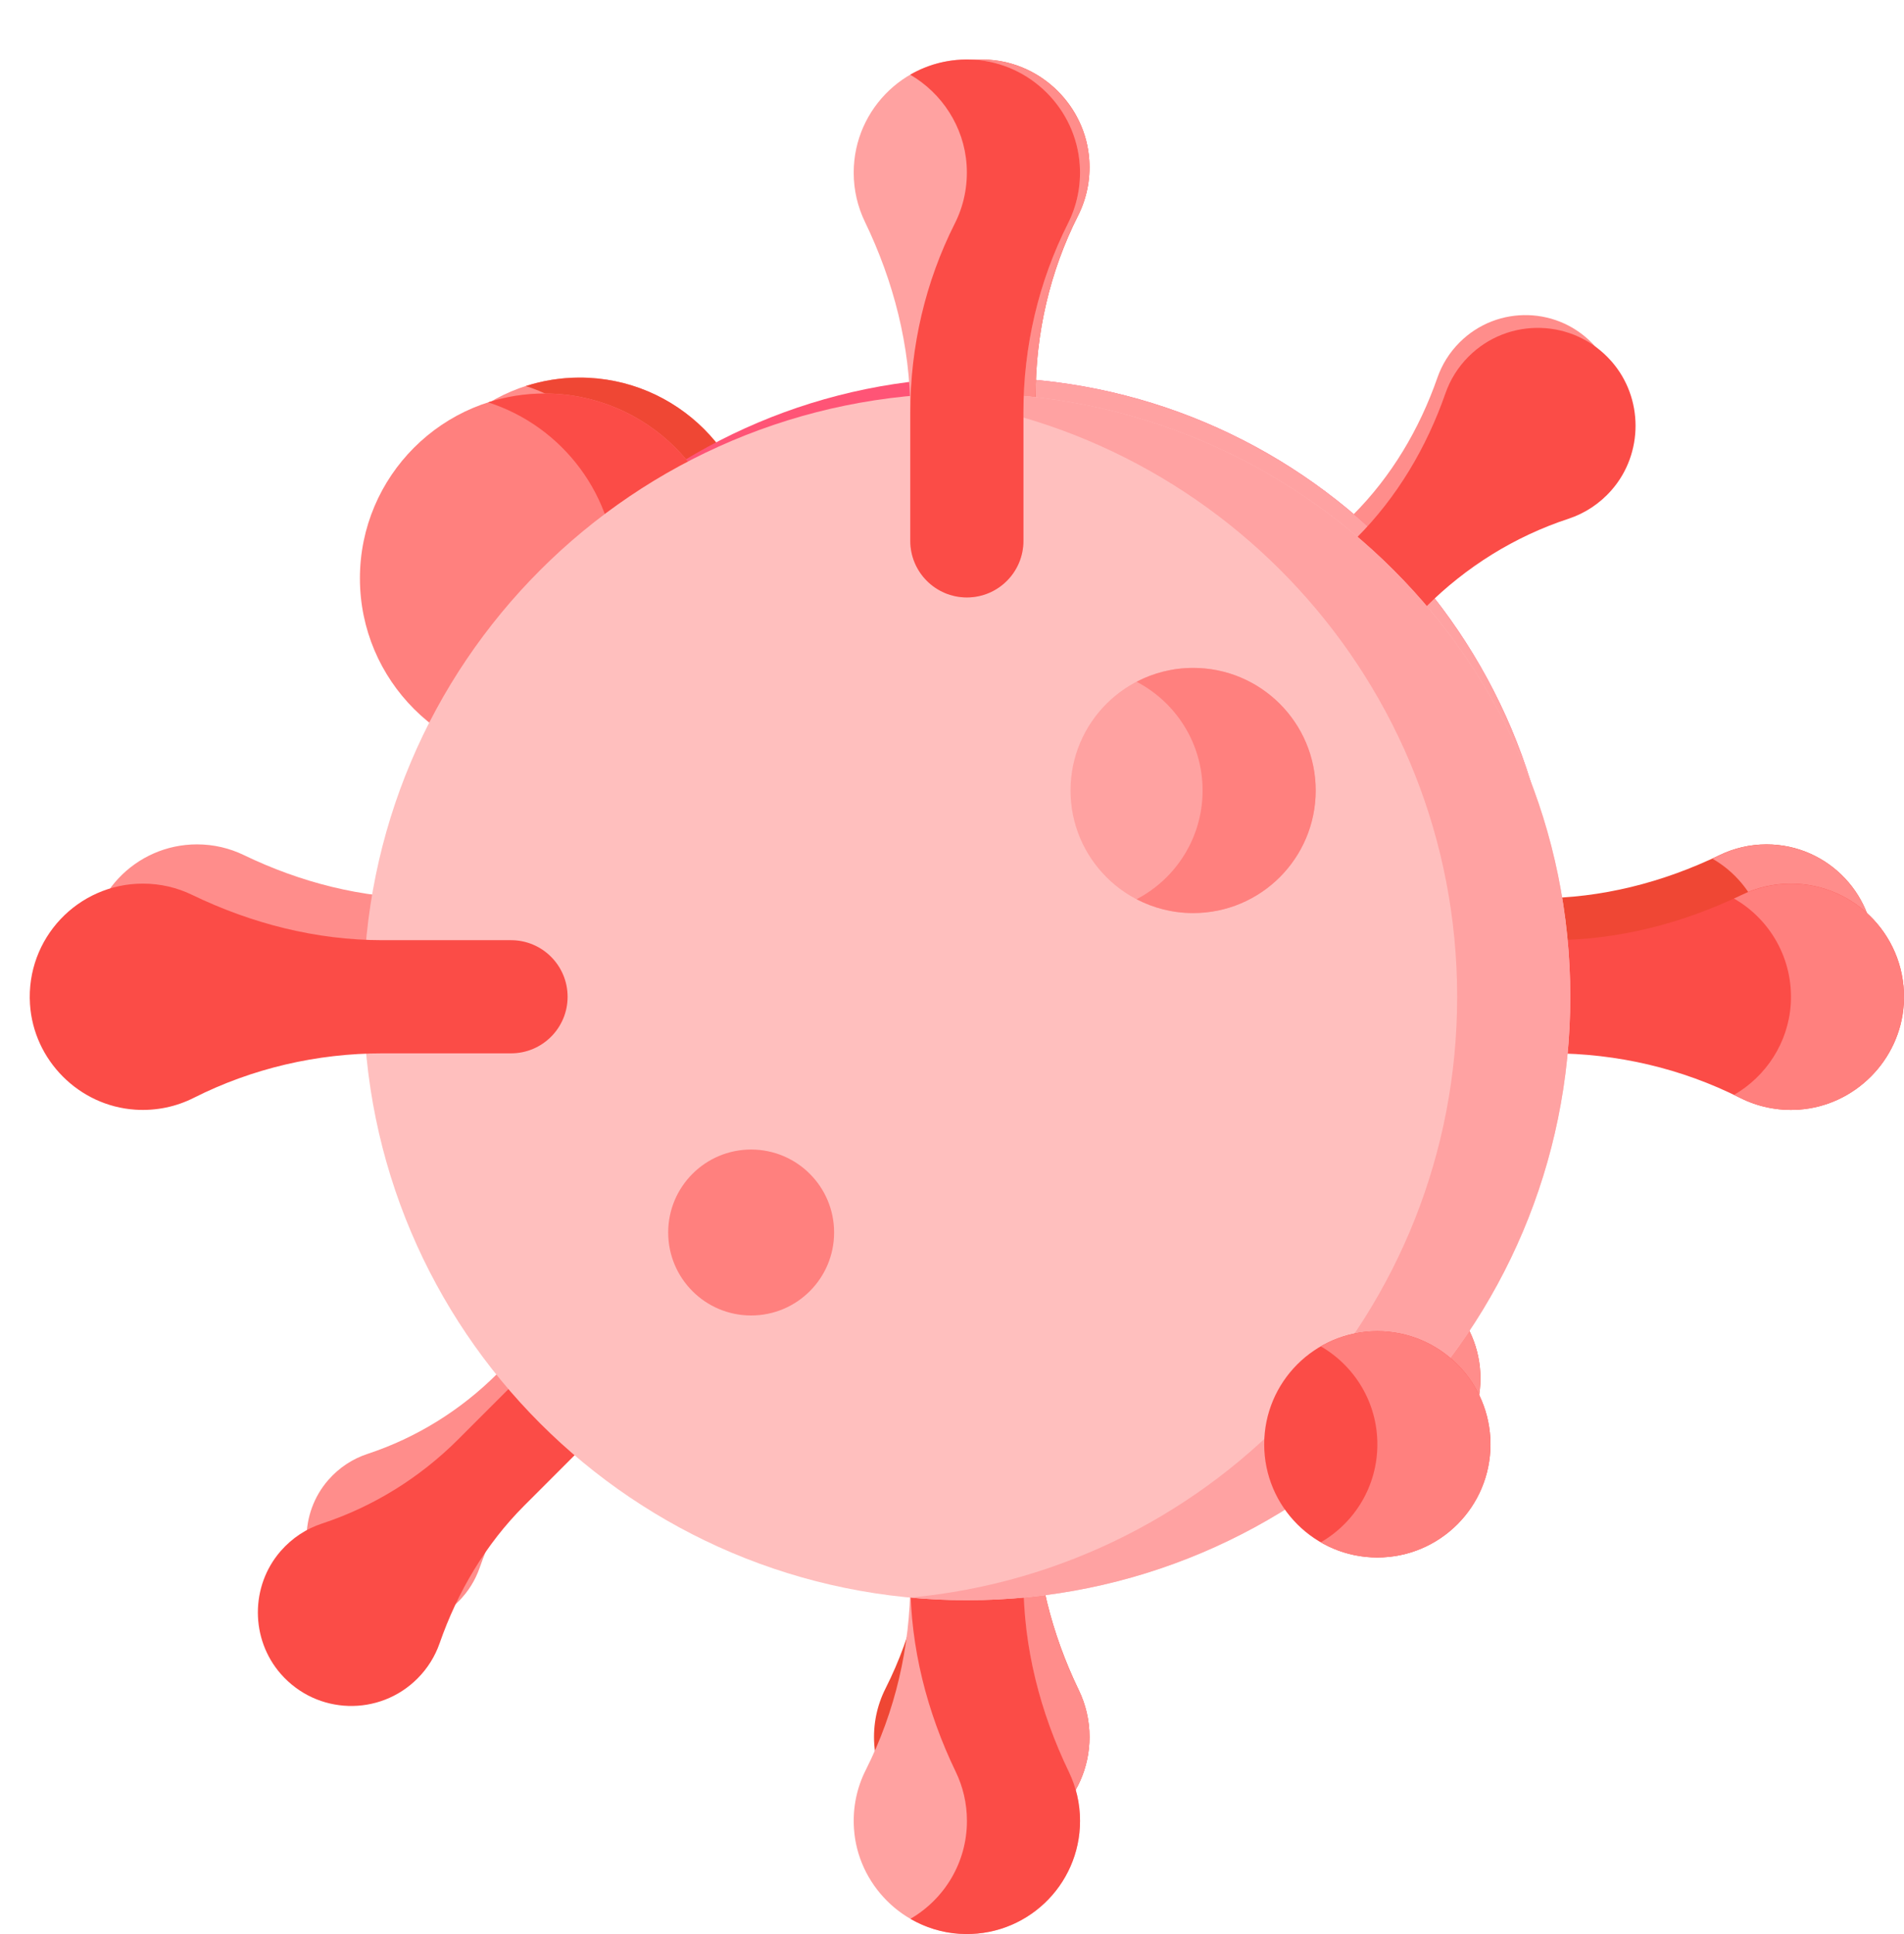 <svg width="64" height="65" viewBox="0 0 64 65" fill="none" xmlns="http://www.w3.org/2000/svg">
<path d="M45.781 32C45.781 33 46.592 33.811 47.592 33.811H51.711C53.807 33.811 55.879 34.291 57.75 35.236C58.308 35.517 58.949 35.659 59.627 35.613C61.422 35.493 62.878 34.033 62.992 32.238C63.127 30.13 61.457 28.378 59.378 28.378C58.815 28.378 58.282 28.507 57.807 28.736C55.899 29.657 53.828 30.189 51.71 30.189H47.592C46.592 30.189 45.781 31 45.781 32Z" fill="#EF4734"/>
<path d="M21.243 43.757C20.658 43.172 19.71 43.172 19.125 43.757L16.718 46.165C15.492 47.391 14 48.32 12.354 48.863C11.863 49.024 11.406 49.316 11.036 49.739C10.057 50.858 10.059 52.563 11.042 53.68C12.196 54.991 14.196 55.039 15.411 53.823C15.74 53.494 15.977 53.107 16.121 52.695C16.697 51.042 17.597 49.52 18.835 48.282L21.243 45.874C21.827 45.29 21.827 44.342 21.243 43.757Z" fill="#FF8D8B"/>
<path d="M42.958 22.042C43.57 22.653 44.562 22.653 45.174 22.042L47.694 19.522C48.976 18.24 50.537 17.267 52.26 16.699C52.773 16.53 53.252 16.224 53.639 15.782C54.664 14.61 54.661 12.827 53.633 11.658C52.425 10.286 50.332 10.236 49.061 11.508C48.716 11.853 48.469 12.257 48.318 12.688C47.715 14.419 46.773 16.011 45.477 17.307L42.958 19.826C42.347 20.438 42.347 21.43 42.958 22.042Z" fill="#FF8D8B"/>
<path d="M33 44.781C32 44.781 31.189 45.592 31.189 46.592V50.711C31.189 52.807 30.709 54.879 29.764 56.75C29.483 57.308 29.341 57.949 29.387 58.627C29.506 60.422 30.966 61.878 32.762 61.992C34.87 62.127 36.622 60.457 36.622 58.378C36.622 57.815 36.493 57.282 36.264 56.807C35.343 54.899 34.811 52.828 34.811 50.71V46.592C34.811 45.592 34 44.781 33 44.781Z" fill="#EF4734"/>
<path d="M36.264 56.807C35.343 54.9 34.811 52.828 34.811 50.71V46.592C34.811 45.592 34 44.781 33 44.781C32 44.781 31.189 45.592 31.189 46.592V50.71C31.189 52.828 31.721 54.899 32.642 56.807C32.871 57.282 33 57.815 33 58.378C33 59.718 32.272 60.886 31.192 61.513C31.66 61.786 32.194 61.956 32.762 61.992C34.87 62.127 36.622 60.457 36.622 58.378C36.622 57.815 36.493 57.282 36.264 56.807Z" fill="#FF8D8B"/>
<path d="M19.485 24.521C22.752 24.521 25.401 21.873 25.401 18.606C25.401 15.339 22.752 12.69 19.485 12.69C16.218 12.69 13.57 15.339 13.57 18.606C13.57 21.873 16.218 24.521 19.485 24.521Z" fill="#FF8D8B"/>
<path d="M19.485 12.69C18.854 12.69 18.245 12.79 17.674 12.974C20.055 13.739 21.779 15.97 21.779 18.606C21.779 21.241 20.055 23.473 17.674 24.238C18.245 24.421 18.853 24.521 19.485 24.521C22.752 24.521 25.401 21.873 25.401 18.606C25.401 15.339 22.752 12.69 19.485 12.69Z" fill="#EF4734"/>
<path d="M33 51.316C43.668 51.316 52.316 42.668 52.316 32C52.316 21.332 43.668 12.684 33 12.684C22.332 12.684 13.684 21.332 13.684 32C13.684 42.668 22.332 51.316 33 51.316Z" fill="#FF5476"/>
<path d="M33 12.684C32.389 12.684 31.785 12.714 31.189 12.769C41.008 13.682 48.694 21.943 48.694 32C48.694 42.057 41.008 50.318 31.189 51.231C31.785 51.286 32.389 51.316 33 51.316C43.668 51.316 52.316 42.668 52.316 32C52.316 21.332 43.668 12.684 33 12.684Z" fill="#FFA2A2"/>
<path d="M40.243 29.321C42.41 29.321 44.167 27.564 44.167 25.397C44.167 23.23 42.41 21.474 40.243 21.474C38.077 21.474 36.32 23.23 36.32 25.397C36.32 27.564 38.077 29.321 40.243 29.321Z" fill="#FFB7B6"/>
<path d="M40.243 21.474C39.59 21.474 38.974 21.634 38.433 21.917C39.688 22.572 40.545 23.884 40.545 25.397C40.545 26.911 39.688 28.223 38.433 28.878C38.974 29.16 39.59 29.321 40.243 29.321C42.41 29.321 44.167 27.564 44.167 25.397C44.167 23.23 42.41 21.474 40.243 21.474Z" fill="#F79190"/>
<path d="M26.095 42.202C27.562 42.202 28.751 41.012 28.751 39.546C28.751 38.079 27.562 36.89 26.095 36.89C24.628 36.89 23.439 38.079 23.439 39.546C23.439 41.012 24.628 42.202 26.095 42.202Z" fill="#FFB7B6"/>
<path d="M46.14 49.947C48.14 49.947 49.762 48.326 49.762 46.326C49.762 44.326 48.14 42.704 46.14 42.704C44.14 42.704 42.519 44.326 42.519 46.326C42.519 48.326 44.14 49.947 46.14 49.947Z" fill="#EF4734"/>
<path d="M46.141 42.704C45.481 42.704 44.862 42.882 44.33 43.19C45.412 43.816 46.141 44.986 46.141 46.326C46.141 47.666 45.412 48.836 44.33 49.462C44.862 49.77 45.481 49.948 46.141 49.948C48.141 49.948 49.762 48.326 49.762 46.326C49.762 44.326 48.141 42.704 46.141 42.704Z" fill="#FF8D8B"/>
<path d="M20.219 32C20.219 33 19.408 33.811 18.408 33.811H14.289C12.193 33.811 10.121 34.291 8.25 35.236C7.692 35.517 7.051 35.659 6.373 35.613C4.578 35.493 3.122 34.033 3.008 32.238C2.873 30.13 4.543 28.378 6.622 28.378C7.185 28.378 7.718 28.507 8.193 28.736C10.101 29.657 12.172 30.189 14.29 30.189H18.408C19.408 30.189 20.219 31 20.219 32Z" fill="#FF8D8B"/>
<path d="M33 19.219C34 19.219 34.811 18.408 34.811 17.408V13.289C34.811 11.193 35.291 9.121 36.236 7.25C36.517 6.692 36.659 6.051 36.613 5.373C36.493 3.578 35.033 2.122 33.238 2.008C31.13 1.873 29.378 3.543 29.378 5.622C29.378 6.185 29.507 6.718 29.736 7.193C30.657 9.101 31.189 11.172 31.189 13.29V17.408C31.189 18.408 32 19.219 33 19.219Z" fill="#EF4734"/>
<path d="M36.613 5.373C36.493 3.578 35.033 2.122 33.238 2.008C32.488 1.96 31.784 2.141 31.186 2.487C32.201 3.077 32.91 4.145 32.992 5.373C33.037 6.051 32.896 6.692 32.614 7.25C31.67 9.121 31.189 11.193 31.189 13.289V17.408C31.189 18.408 32 19.219 33 19.219C34 19.219 34.811 18.408 34.811 17.408V13.289C34.811 11.193 35.291 9.121 36.236 7.25C36.517 6.692 36.659 6.051 36.613 5.373Z" fill="#FF8D8B"/>
<path d="M59.38 28.38C58.818 28.38 58.285 28.509 57.81 28.738C57.726 28.779 57.641 28.818 57.556 28.857C58.71 29.517 59.465 30.793 59.373 32.238C59.294 33.473 58.58 34.549 57.558 35.139C57.623 35.171 57.689 35.201 57.753 35.234C58.311 35.515 58.952 35.657 59.629 35.611C61.423 35.491 62.878 34.032 62.992 32.238C63.127 30.131 61.458 28.38 59.38 28.38Z" fill="#FF8D8B"/>
<path d="M45.92 33.5C45.92 34.55 46.772 35.401 47.822 35.401H52.146C54.348 35.401 56.522 35.906 58.488 36.897C59.074 37.193 59.747 37.341 60.458 37.294C62.343 37.168 63.871 35.635 63.992 33.749C64.133 31.536 62.38 29.697 60.197 29.697C59.606 29.697 59.046 29.832 58.547 30.073C56.544 31.04 54.369 31.598 52.145 31.598H47.822C46.772 31.598 45.92 32.45 45.92 33.5Z" fill="#FB4C47"/>
<path d="M20.154 45.845C19.54 45.231 18.545 45.231 17.931 45.845L15.403 48.373C14.116 49.66 12.55 50.636 10.821 51.205C10.305 51.375 9.825 51.682 9.437 52.126C8.409 53.301 8.412 55.091 9.443 56.263C10.655 57.64 12.755 57.69 14.031 56.414C14.377 56.068 14.625 55.662 14.776 55.23C15.381 53.494 16.326 51.896 17.627 50.596L20.154 48.068C20.768 47.454 20.768 46.459 20.154 45.845Z" fill="#FB4C47"/>
<path d="M42.957 23.043C43.599 23.686 44.641 23.686 45.283 23.043L47.929 20.398C49.275 19.051 50.914 18.029 52.723 17.434C53.263 17.256 53.765 16.935 54.171 16.471C55.247 15.241 55.245 13.368 54.165 12.141C52.897 10.7 50.7 10.648 49.364 11.983C49.002 12.345 48.743 12.77 48.585 13.223C47.951 15.039 46.962 16.711 45.602 18.072L42.957 20.717C42.315 21.359 42.315 22.401 42.957 23.043Z" fill="#FB4C47"/>
<path d="M32.499 46.92C31.449 46.92 30.598 47.771 30.598 48.821V53.146C30.598 55.347 30.093 57.522 29.101 59.487C28.805 60.073 28.657 60.746 28.705 61.458C28.831 63.343 30.364 64.871 32.249 64.991C34.463 65.133 36.302 63.38 36.302 61.197C36.302 60.605 36.167 60.045 35.926 59.547C34.959 57.544 34.4 55.369 34.4 53.145V48.821C34.4 47.771 33.549 46.92 32.499 46.92Z" fill="#FFA2A1"/>
<path d="M35.928 59.547C34.962 57.544 34.403 55.369 34.403 53.145V48.821C34.403 47.771 33.552 46.92 32.502 46.92C31.451 46.92 30.6 47.771 30.6 48.821V53.145C30.6 55.369 31.159 57.544 32.126 59.547C32.367 60.046 32.502 60.605 32.502 61.197C32.502 62.603 31.738 63.83 30.603 64.488C31.095 64.774 31.656 64.954 32.252 64.992C34.465 65.133 36.304 63.38 36.304 61.197C36.304 60.605 36.169 60.046 35.928 59.547Z" fill="#FB4C47"/>
<path d="M18.309 25.647C21.739 25.647 24.52 22.866 24.52 19.436C24.52 16.006 21.739 13.225 18.309 13.225C14.879 13.225 12.098 16.006 12.098 19.436C12.098 22.866 14.879 25.647 18.309 25.647Z" fill="#FF807E"/>
<path d="M18.308 13.225C17.645 13.225 17.006 13.33 16.407 13.522C18.907 14.325 20.716 16.669 20.716 19.436C20.716 22.203 18.907 24.546 16.407 25.349C17.006 25.542 17.645 25.647 18.308 25.647C21.738 25.647 24.519 22.866 24.519 19.436C24.519 16.005 21.738 13.225 18.308 13.225Z" fill="#FB4C47"/>
<path d="M32.5 53.781C43.701 53.781 52.782 44.701 52.782 33.5C52.782 22.299 43.701 13.218 32.5 13.218C21.299 13.218 12.219 22.299 12.219 33.5C12.219 44.701 21.299 53.781 32.5 53.781Z" fill="#FFBFBE"/>
<path d="M32.502 13.218C31.86 13.218 31.226 13.249 30.6 13.308C40.91 14.267 48.98 22.94 48.98 33.5C48.98 44.059 40.91 52.733 30.6 53.692C31.226 53.75 31.86 53.781 32.502 53.781C43.703 53.781 52.783 44.701 52.783 33.5C52.783 22.299 43.703 13.218 32.502 13.218Z" fill="#FFA2A2"/>
<path d="M40.104 30.687C42.379 30.687 44.223 28.842 44.223 26.567C44.223 24.292 42.379 22.447 40.104 22.447C37.828 22.447 35.984 24.292 35.984 26.567C35.984 28.842 37.828 30.687 40.104 30.687Z" fill="#FFA2A1"/>
<path d="M40.106 22.447C39.42 22.447 38.774 22.616 38.205 22.913C39.523 23.6 40.423 24.978 40.423 26.567C40.423 28.156 39.523 29.534 38.205 30.221C38.774 30.518 39.42 30.687 40.106 30.687C42.382 30.687 44.226 28.842 44.226 26.567C44.226 24.292 42.382 22.447 40.106 22.447Z" fill="#FF807E"/>
<path d="M25.248 44.211C26.789 44.211 28.037 42.963 28.037 41.422C28.037 39.882 26.789 38.634 25.248 38.634C23.708 38.634 22.46 39.882 22.46 41.422C22.46 42.963 23.708 44.211 25.248 44.211Z" fill="#FF807E"/>
<path d="M46.297 52.344C48.397 52.344 50.1 50.642 50.1 48.541C50.1 46.441 48.397 44.739 46.297 44.739C44.197 44.739 42.494 46.441 42.494 48.541C42.494 50.642 44.197 52.344 46.297 52.344Z" fill="#FB4C47"/>
<path d="M46.298 44.739C45.605 44.739 44.956 44.925 44.396 45.249C45.533 45.906 46.298 47.134 46.298 48.542C46.298 49.949 45.533 51.177 44.396 51.834C44.956 52.158 45.605 52.344 46.298 52.344C48.398 52.344 50.1 50.642 50.1 48.542C50.1 46.442 48.398 44.739 46.298 44.739Z" fill="#FF807E"/>
<path d="M19.079 33.5C19.079 34.55 18.228 35.401 17.178 35.401H12.854C10.652 35.401 8.477 35.906 6.512 36.897C5.926 37.193 5.253 37.341 4.542 37.294C2.657 37.168 1.128 35.635 1.008 33.749C0.867 31.536 2.62 29.697 4.803 29.697C5.394 29.697 5.954 29.832 6.453 30.073C8.456 31.04 10.63 31.598 12.854 31.598H17.178C18.228 31.598 19.079 32.45 19.079 33.5Z" fill="#FB4C47"/>
<path d="M32.499 20.079C33.549 20.079 34.4 19.228 34.4 18.178V13.854C34.4 11.652 34.905 9.477 35.896 7.512C36.192 6.926 36.34 6.253 36.293 5.542C36.167 3.657 34.634 2.128 32.748 2.008C30.535 1.867 28.696 3.62 28.696 5.803C28.696 6.394 28.831 6.954 29.072 7.453C30.039 9.456 30.598 11.63 30.598 13.854V18.178C30.597 19.228 31.449 20.079 32.499 20.079Z" fill="#FFA2A1"/>
<path d="M36.294 5.542C36.168 3.657 34.635 2.128 32.749 2.008C31.962 1.958 31.223 2.148 30.596 2.511C31.66 3.131 32.405 4.253 32.491 5.542C32.538 6.253 32.39 6.926 32.094 7.512C31.103 9.477 30.598 11.652 30.598 13.854V18.178C30.598 19.228 31.45 20.079 32.5 20.079C33.55 20.079 34.401 19.228 34.401 18.178V13.854C34.401 11.652 34.906 9.477 35.897 7.512C36.193 6.926 36.342 6.253 36.294 5.542Z" fill="#FB4C47"/>
<path d="M60.201 29.699C59.61 29.699 59.05 29.834 58.551 30.075C58.463 30.117 58.374 30.158 58.285 30.199C59.496 30.892 60.289 32.233 60.193 33.749C60.11 35.046 59.36 36.176 58.287 36.796C58.355 36.829 58.424 36.861 58.492 36.895C59.078 37.191 59.751 37.339 60.462 37.292C62.346 37.166 63.873 35.634 63.993 33.749C64.134 31.537 62.382 29.699 60.201 29.699Z" fill="#FF807E"/>
</svg>

